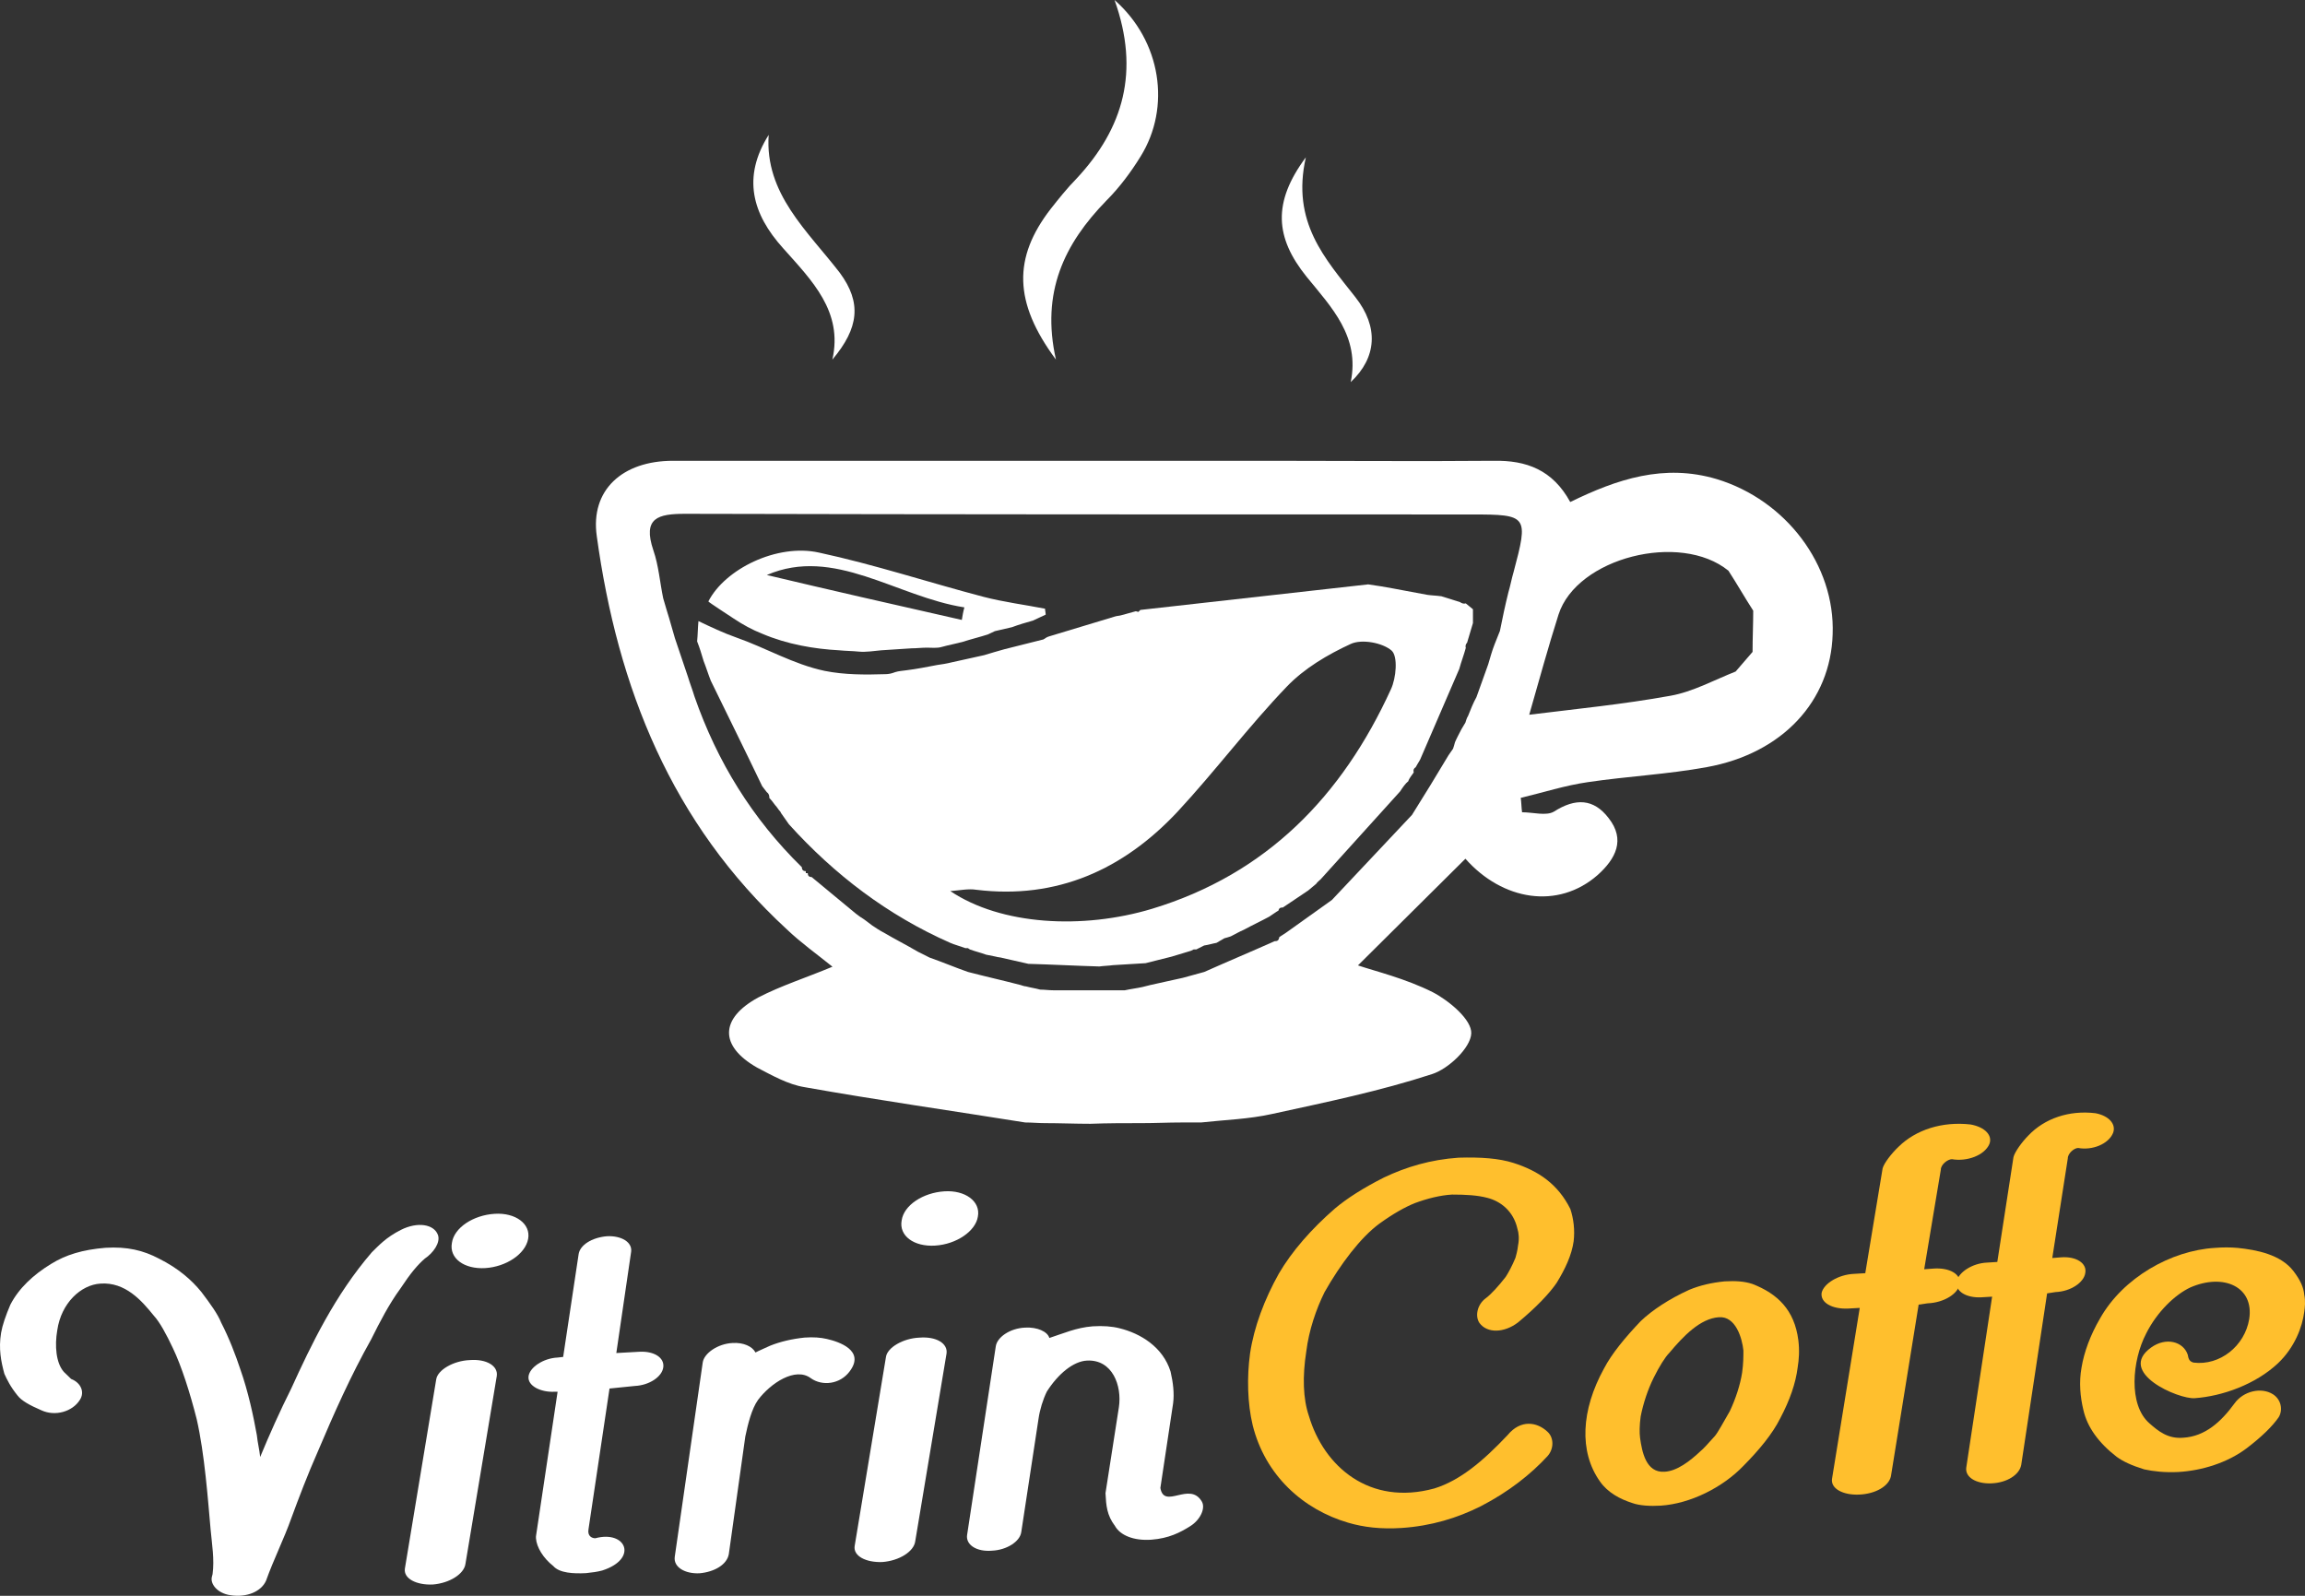 <svg width="130" height="90" viewBox="0 0 130 90" fill="none" xmlns="http://www.w3.org/2000/svg">
<rect x="0" y="0" width="130" height="90" fill="#333333" stroke="none"/>
<path d="M4.497 78.962C4.087 79.611 3.118 79.9 2.335 79.539C1.664 79.25 1.216 78.998 0.993 78.709C0.583 78.204 0.396 77.807 0.247 77.482C0.061 76.796 -0.088 76.075 0.061 75.172C0.135 74.739 0.322 74.198 0.583 73.585C1.067 72.646 1.887 71.888 2.894 71.275C3.714 70.77 4.646 70.481 5.951 70.373C7.181 70.3 8.075 70.517 8.97 70.986C10.051 71.528 10.796 72.177 11.356 72.863C11.877 73.548 12.288 74.126 12.474 74.595C12.921 75.461 13.294 76.435 13.555 77.229C14.002 78.492 14.3 79.9 14.487 80.946C14.524 81.343 14.636 81.776 14.673 82.173C15.195 80.91 15.791 79.575 16.425 78.312C17.544 75.858 18.886 73.043 20.973 70.625C21.346 70.264 21.756 69.795 22.613 69.362C23.545 68.893 24.477 69.037 24.701 69.651C24.85 70.084 24.44 70.661 23.955 70.986C23.545 71.347 23.172 71.78 22.576 72.682C21.942 73.548 21.42 74.559 20.936 75.533C19.78 77.59 18.848 79.683 17.916 81.885C17.357 83.148 16.835 84.519 16.425 85.638C16.015 86.793 15.419 87.984 15.009 89.138C14.748 89.752 13.928 90.113 12.996 89.968C12.25 89.86 11.84 89.319 11.952 88.922L11.989 88.777C12.101 87.947 11.952 87.081 11.877 86.251C11.728 84.591 11.542 81.993 11.095 80.044C10.722 78.565 10.237 77.049 9.753 76.038C9.38 75.245 9.007 74.559 8.672 74.198C8.001 73.368 7.069 72.285 5.652 72.394C4.571 72.466 3.453 73.476 3.229 75.028C3.08 75.894 3.155 76.868 3.602 77.374L4.012 77.771C4.571 77.987 4.795 78.528 4.497 78.962Z" fill="white"/>
<path d="M26.25 88.206C26.17 88.766 25.366 89.289 24.402 89.364C23.478 89.401 22.755 89.028 22.835 88.468L24.603 77.79C24.683 77.267 25.567 76.745 26.491 76.707C27.456 76.633 28.099 77.043 28.018 77.603L26.25 88.206ZM27.375 71.518C26.17 71.593 25.326 70.958 25.487 70.099C25.608 69.241 26.692 68.531 27.898 68.457C29.063 68.382 29.947 69.017 29.786 69.875C29.625 70.734 28.541 71.443 27.375 71.518Z" fill="white"/>
<path d="M34.376 78.311L33.191 86.246C33.121 86.647 33.4 86.756 33.574 86.756C35.317 86.283 36.015 87.921 33.958 88.576C33.679 88.649 33.4 88.685 33.051 88.722C32.354 88.758 31.552 88.722 31.204 88.321C30.646 87.884 30.262 87.266 30.228 86.756V86.647L31.448 78.493H31.273C30.506 78.53 29.74 78.166 29.809 77.62C29.879 77.11 30.646 76.6 31.448 76.564L31.762 76.528L32.633 70.74C32.703 70.23 33.365 69.794 34.237 69.721C35.038 69.684 35.666 70.048 35.596 70.594L34.76 76.309L36.084 76.236C36.886 76.2 37.479 76.564 37.409 77.11C37.339 77.656 36.607 78.129 35.805 78.166L34.376 78.311Z" fill="white"/>
<path d="M42.609 76.278C42.825 76.163 43.112 76.049 43.434 75.896C44.008 75.667 44.654 75.514 45.371 75.438C45.873 75.399 46.304 75.438 46.627 75.514C47.308 75.667 48.815 76.163 47.918 77.347C47.38 78.073 46.376 78.188 45.73 77.729C44.869 77.08 43.47 77.997 42.753 78.952C42.394 79.448 42.179 80.327 42.035 81.014L41.103 87.66C40.995 88.233 40.314 88.653 39.453 88.73C38.628 88.768 37.983 88.386 38.054 87.813L39.632 76.851C39.704 76.316 40.493 75.781 41.318 75.743C41.928 75.705 42.43 75.934 42.609 76.278Z" fill="white"/>
<path d="M51.616 86.939C51.536 87.499 50.732 88.021 49.768 88.096C48.844 88.133 48.121 87.76 48.201 87.2L49.969 76.522C50.049 76 50.933 75.477 51.857 75.44C52.822 75.365 53.464 75.776 53.384 76.336L51.616 86.939ZM52.741 70.25C51.536 70.325 50.692 69.69 50.853 68.832C50.973 67.973 52.058 67.264 53.264 67.189C54.429 67.114 55.312 67.749 55.152 68.608C55.031 69.429 53.947 70.176 52.741 70.25Z" fill="white"/>
<path d="M58.572 80.017L57.6 86.399C57.529 86.946 56.773 87.42 55.945 87.456C55.082 87.529 54.47 87.128 54.542 86.581L56.161 75.933C56.233 75.422 56.953 74.912 57.816 74.875C58.5 74.839 59.075 75.094 59.183 75.459C59.975 75.204 60.694 74.875 61.63 74.802C62.206 74.766 62.709 74.802 63.141 74.912C64.328 75.204 65.587 75.969 66.019 77.355C66.163 77.975 66.235 78.595 66.163 79.142L65.444 83.919C65.659 85.159 67.098 83.518 67.782 84.685C67.998 85.049 67.71 85.706 67.134 86.07C66.559 86.435 65.911 86.763 64.94 86.836C63.932 86.909 63.177 86.581 62.889 86.07C62.421 85.451 62.385 84.904 62.349 84.211L63.105 79.361C63.285 78.157 62.745 76.662 61.306 76.735C60.55 76.772 59.687 77.465 59.039 78.486C58.824 78.923 58.644 79.507 58.572 80.017Z" fill="white"/>
<path d="M87.278 80.749C87.646 81.084 87.646 81.715 87.278 82.124C86.356 83.127 85.102 84.131 83.517 84.948C82.19 85.617 80.715 86.063 79.056 86.175C77.876 86.249 76.918 86.137 76.033 85.877C73.489 85.134 71.351 83.202 70.65 80.378C70.355 79.151 70.319 77.665 70.503 76.327C70.724 74.841 71.314 73.28 72.125 71.831C72.862 70.567 73.968 69.304 75.296 68.152C75.959 67.595 76.881 67 78.061 66.406C79.314 65.811 80.678 65.402 82.264 65.291C83.517 65.254 84.549 65.328 85.36 65.588C86.761 66.034 87.867 66.777 88.568 68.189C88.752 68.746 88.826 69.378 88.752 70.01C88.642 70.79 88.273 71.571 87.794 72.351C87.388 72.946 86.651 73.726 85.618 74.581C84.844 75.175 83.886 75.212 83.443 74.618C83.185 74.246 83.296 73.577 83.812 73.206C84.107 72.983 84.513 72.537 84.918 72.017C85.066 71.794 85.287 71.385 85.471 70.939C85.508 70.79 85.582 70.567 85.618 70.233C85.692 69.861 85.655 69.527 85.582 69.304C85.36 68.301 84.623 67.743 83.886 67.557C83.333 67.409 82.669 67.372 81.895 67.372C81.231 67.409 80.494 67.595 79.793 67.855C79.24 68.078 78.577 68.449 77.803 69.007C76.734 69.787 75.591 71.311 74.706 72.871C74.227 73.838 73.821 75.027 73.674 76.216C73.452 77.628 73.489 78.891 73.821 79.857C74.669 82.719 77.25 84.948 80.9 83.945C82.337 83.499 83.628 82.421 85.029 80.935C85.766 80.043 86.688 80.192 87.278 80.749Z" fill="#FFBF2D"/>
<path d="M90.458 77.194C90.895 76.349 91.66 75.429 92.534 74.51C93.19 73.885 94.138 73.26 95.267 72.745C95.886 72.487 96.542 72.34 97.271 72.267C97.89 72.23 98.4 72.267 98.837 72.414C100.258 72.965 101.205 73.885 101.424 75.576C101.497 76.165 101.46 76.679 101.387 77.121C101.278 78.003 100.95 78.959 100.404 79.989C99.966 80.871 99.201 81.791 98.327 82.673C97.161 83.887 95.34 84.806 93.664 84.916C93.081 84.953 92.462 84.916 92.061 84.769C91.369 84.549 90.677 84.181 90.239 83.556C89.037 81.864 89.183 79.511 90.458 77.194ZM93.263 77.709C92.935 78.371 92.68 79.143 92.534 79.879C92.462 80.393 92.462 80.798 92.498 81.092C92.607 81.864 92.826 83.078 93.882 83.004C94.575 82.967 95.303 82.416 95.923 81.828C96.068 81.717 96.36 81.386 96.724 80.982C96.906 80.761 97.198 80.21 97.562 79.584C97.89 78.886 98.145 78.114 98.254 77.415C98.327 76.9 98.327 76.496 98.327 76.165C98.254 75.466 97.89 74.216 96.943 74.289C95.886 74.363 94.939 75.356 94.138 76.312C93.919 76.532 93.591 77.047 93.263 77.709Z" fill="#FFBF2D"/>
<path d="M108.21 73.579L106.647 83.259C106.529 83.813 105.787 84.256 104.849 84.293C103.95 84.33 103.246 83.961 103.324 83.407L104.888 73.764L104.223 73.801C103.324 73.838 102.66 73.468 102.738 72.914C102.855 72.397 103.676 71.88 104.575 71.843L105.2 71.806L106.178 65.895C106.256 65.599 106.686 65.045 107.077 64.675C108.054 63.715 109.539 63.235 111.142 63.419C111.963 63.567 112.393 64.047 112.197 64.528C111.924 65.156 110.946 65.525 110.086 65.377C109.852 65.377 109.461 65.673 109.461 65.969L108.523 71.584L109.031 71.547C109.969 71.473 110.634 71.88 110.516 72.434C110.438 72.951 109.656 73.468 108.718 73.505L108.21 73.579Z" fill="#FFBF2D"/>
<path d="M115.455 72.945L113.995 82.625C113.886 83.179 113.193 83.623 112.317 83.659C111.478 83.696 110.822 83.327 110.895 82.773L112.354 73.13L111.734 73.167C110.895 73.204 110.274 72.835 110.347 72.28C110.457 71.763 111.223 71.246 112.062 71.209L112.646 71.172L113.558 65.261C113.631 64.965 114.032 64.411 114.397 64.042C115.309 63.081 116.695 62.601 118.191 62.785C118.957 62.933 119.358 63.413 119.176 63.894C118.921 64.522 118.008 64.891 117.206 64.744C116.987 64.744 116.622 65.039 116.622 65.335L115.747 70.95L116.221 70.913C117.096 70.84 117.717 71.246 117.607 71.8C117.534 72.317 116.805 72.835 115.929 72.871L115.455 72.945Z" fill="#FFBF2D"/>
<path d="M121.221 80.268C121.726 80.714 122.268 81.16 123.135 81.085C124.362 81.011 125.265 80.193 126.023 79.153C126.528 78.446 127.539 78.223 128.189 78.632C128.659 78.93 128.767 79.524 128.514 79.933C128.153 80.454 127.539 81.048 126.709 81.68C125.626 82.498 124.182 82.944 122.846 83.019C122.088 83.056 121.438 82.981 120.932 82.87C120.21 82.647 119.741 82.424 119.38 82.163C118.369 81.383 117.719 80.491 117.502 79.524C117.322 78.781 117.249 77.963 117.394 77.145C117.538 76.253 117.899 75.287 118.441 74.357C119.741 72.053 122.449 70.529 124.904 70.38C125.337 70.343 125.806 70.343 126.203 70.38C127.287 70.492 128.622 70.752 129.345 71.681C129.742 72.201 129.922 72.61 129.958 73.019C130.031 73.391 129.994 73.725 129.958 73.986C129.85 74.841 129.417 75.993 128.478 76.885C127.214 78.075 125.337 78.744 123.784 78.855C122.882 78.93 119.344 77.406 121.329 75.993C122.16 75.398 123.135 75.658 123.387 76.402C123.423 76.551 123.423 76.774 123.712 76.848C125.192 77.034 126.601 75.919 126.853 74.395C127.142 72.573 125.409 71.793 123.532 72.61C122.665 73.019 121.654 73.986 121.04 75.212C120.246 76.736 120.03 79.227 121.221 80.268Z" fill="#FFBF2D"/>
<path d="M66.636 63.306C65.901 63.306 65.167 63.343 64.432 63.343C63.441 63.343 62.486 63.343 61.494 63.38C60.65 63.38 59.768 63.343 58.924 63.343C58.556 63.343 58.189 63.306 57.822 63.306C53.672 62.642 49.522 62.051 45.372 61.313C44.454 61.166 43.536 60.649 42.691 60.206C40.561 58.988 40.598 57.437 42.765 56.256C44.05 55.592 45.446 55.149 46.951 54.521C46.033 53.783 45.152 53.155 44.381 52.417C37.88 46.437 34.832 38.796 33.657 30.233C33.29 27.649 35.089 25.988 37.954 25.988C49.155 25.988 60.356 25.988 71.557 25.988C75.78 25.988 80.004 26.024 84.227 25.988C86.1 25.951 87.569 26.504 88.56 28.313C91.204 27.021 93.849 26.135 96.823 27.021C100.716 28.202 103.507 31.857 103.36 35.77C103.25 39.535 100.533 42.488 96.272 43.263C94.069 43.669 91.792 43.78 89.552 44.112C88.266 44.296 87.018 44.702 85.769 44.998C85.806 45.256 85.806 45.551 85.843 45.81C86.467 45.81 87.201 46.031 87.642 45.773C88.854 44.998 89.882 45.035 90.727 46.142C91.682 47.36 91.131 48.431 90.103 49.353C87.863 51.31 84.741 50.793 82.648 48.431C80.591 50.461 78.534 52.528 76.588 54.447C77.58 54.78 79.269 55.186 80.811 55.961C81.73 56.441 83.015 57.511 82.978 58.286C82.942 59.098 81.693 60.28 80.775 60.575C77.837 61.535 74.789 62.162 71.74 62.827C70.418 63.122 69.06 63.159 67.737 63.306C67.37 63.306 67.003 63.306 66.636 63.306ZM72.144 52.86C72.291 52.749 72.438 52.676 72.585 52.565C73.43 51.974 74.275 51.347 75.119 50.756C76.625 49.169 78.131 47.545 79.636 45.958C80.334 44.85 81.032 43.706 81.693 42.598C81.766 42.488 81.876 42.34 81.95 42.229C81.987 42.118 82.023 42.008 82.06 41.86C82.17 41.602 82.317 41.343 82.427 41.122C82.501 41.011 82.574 40.864 82.648 40.753C82.684 40.642 82.721 40.494 82.795 40.384C82.942 40.014 83.088 39.645 83.272 39.313C83.492 38.686 83.713 38.095 83.933 37.468C84.043 37.098 84.153 36.692 84.3 36.323C84.41 36.065 84.484 35.843 84.594 35.585C84.741 34.847 84.888 34.145 85.072 33.407C85.182 33.038 85.255 32.632 85.365 32.263C86.21 29.088 86.173 29.015 83.015 29.015C68.215 29.015 53.452 29.015 38.652 28.978C37.109 28.978 36.228 29.199 36.852 31.045C37.146 31.894 37.219 32.853 37.403 33.739C37.477 33.961 37.513 34.145 37.587 34.367C37.623 34.514 37.697 34.699 37.734 34.847C37.844 35.216 37.954 35.622 38.064 35.991C38.321 36.729 38.541 37.431 38.799 38.169C38.909 38.538 39.056 38.907 39.166 39.276C40.451 42.968 42.434 46.179 45.225 48.91C45.225 49.058 45.299 49.132 45.446 49.132V49.243H45.556C45.556 49.39 45.629 49.464 45.776 49.464C46.621 50.166 47.429 50.83 48.273 51.531C48.42 51.642 48.567 51.753 48.751 51.864C48.898 51.974 49.045 52.085 49.192 52.196C49.412 52.343 49.632 52.491 49.853 52.602C50.477 52.971 51.138 53.303 51.762 53.672C51.983 53.783 52.203 53.894 52.423 54.004C53.158 54.263 53.856 54.558 54.59 54.816C55.582 55.075 56.573 55.296 57.565 55.555C57.675 55.592 57.785 55.629 57.859 55.629C58.116 55.702 58.41 55.739 58.666 55.813C58.924 55.813 59.144 55.85 59.401 55.85C60.76 55.85 62.082 55.85 63.441 55.85C63.771 55.776 64.102 55.739 64.432 55.666C64.579 55.629 64.726 55.592 64.873 55.555C65.497 55.407 66.085 55.296 66.709 55.149C67.113 55.038 67.517 54.927 67.921 54.816C69.243 54.226 70.565 53.672 71.887 53.082C72.034 53.082 72.108 53.045 72.144 52.897V52.86ZM98.843 36.766C98.843 35.991 98.88 35.216 98.88 34.441C98.403 33.702 97.962 32.927 97.484 32.189C94.767 29.974 88.928 31.451 87.899 34.662C87.312 36.508 86.797 38.39 86.247 40.31C88.928 39.978 91.572 39.719 94.216 39.239C95.465 39.018 96.676 38.353 97.888 37.873C98.219 37.504 98.513 37.135 98.843 36.766Z" fill="white"/>
<path d="M62.859 0C65.501 2.323 66.046 6.048 64.335 8.813C63.791 9.698 63.131 10.583 62.392 11.321C60.022 13.755 58.7 16.483 59.555 20.282C57.146 17.037 57.146 14.529 59.244 11.8C59.711 11.21 60.177 10.62 60.721 10.067C63.364 7.228 64.297 4.019 62.859 0Z" fill="white"/>
<path d="M46.944 20.282C47.561 17.568 45.785 15.818 44.164 13.997C42.427 12.069 41.848 9.998 43.353 7.606C43.122 10.926 45.554 13.033 47.368 15.39C48.603 17.068 48.449 18.496 46.944 20.282Z" fill="white"/>
<path d="M76.18 21.549C76.709 18.969 75.085 17.324 73.687 15.604C71.911 13.398 71.76 11.416 73.649 8.873C72.818 12.538 74.745 14.594 76.445 16.763C77.767 18.446 77.654 20.166 76.18 21.549Z" fill="white"/>
<path d="M78.962 44.638C77.457 46.301 75.989 47.928 74.484 49.591C74.41 49.665 74.3 49.739 74.227 49.85C74.08 49.961 73.933 50.108 73.786 50.219C73.309 50.552 72.832 50.848 72.354 51.18C72.208 51.18 72.134 51.217 72.097 51.365L72.024 51.402C71.877 51.513 71.73 51.587 71.584 51.698C71.106 51.957 70.629 52.178 70.152 52.437C69.895 52.548 69.638 52.696 69.418 52.807C69.308 52.844 69.198 52.881 69.051 52.918C68.904 52.992 68.757 53.102 68.61 53.176C68.39 53.213 68.17 53.287 67.913 53.324C67.766 53.398 67.619 53.472 67.472 53.546H67.325L67.178 53.62C66.811 53.731 66.444 53.842 66.077 53.953C65.6 54.063 65.086 54.211 64.609 54.322C63.985 54.359 63.398 54.396 62.774 54.433C62.517 54.47 62.26 54.47 62.003 54.507C60.681 54.47 59.323 54.396 58.002 54.359C57.524 54.248 57.01 54.137 56.533 54.026C56.423 53.99 56.276 53.99 56.166 53.953C55.983 53.916 55.799 53.879 55.615 53.842C55.322 53.731 54.991 53.657 54.698 53.546L54.588 53.472H54.441C54.147 53.361 53.853 53.287 53.596 53.176C50.073 51.624 47.062 49.332 44.493 46.486C44.346 46.264 44.199 46.08 44.052 45.858L44.016 45.784C43.906 45.673 43.832 45.525 43.722 45.414C43.612 45.266 43.502 45.118 43.392 45.008C43.392 44.86 43.355 44.749 43.245 44.675C43.171 44.564 43.061 44.453 42.988 44.342C42.033 42.346 41.042 40.35 40.088 38.391C39.941 38.022 39.831 37.652 39.684 37.282C39.574 36.913 39.464 36.543 39.317 36.173C39.354 35.804 39.354 35.434 39.391 35.028C40.088 35.36 40.785 35.693 41.52 35.952C43.208 36.543 44.75 37.467 46.512 37.837C47.613 38.059 48.788 38.059 49.926 38.022C50.109 38.022 50.293 37.985 50.476 37.911C50.697 37.837 50.917 37.837 51.137 37.8C51.724 37.726 52.275 37.615 52.862 37.504C53.119 37.467 53.376 37.43 53.67 37.356C54.294 37.209 54.881 37.098 55.505 36.95C55.872 36.839 56.239 36.728 56.643 36.617C57.377 36.432 58.112 36.247 58.846 36.063C58.956 35.989 59.066 35.915 59.213 35.878C60.057 35.619 60.938 35.36 61.782 35.102C62.15 34.991 62.517 34.88 62.884 34.769C62.994 34.732 63.141 34.732 63.251 34.695C63.508 34.621 63.801 34.547 64.058 34.473L64.205 34.51L64.315 34.399C68.61 33.919 72.868 33.438 77.163 32.958C77.42 32.995 77.64 33.032 77.897 33.069C78.778 33.217 79.659 33.401 80.504 33.549C80.761 33.586 80.981 33.586 81.238 33.623H81.275C81.641 33.734 81.972 33.845 82.339 33.956C82.449 34.03 82.559 34.067 82.669 34.03C82.816 34.141 82.926 34.251 83.073 34.362C83.073 34.621 83.073 34.88 83.073 35.139C82.963 35.508 82.853 35.878 82.743 36.247C82.669 36.321 82.633 36.432 82.669 36.543C82.559 36.95 82.412 37.319 82.302 37.726C81.568 39.426 80.834 41.127 80.1 42.827C80.026 42.975 79.916 43.123 79.843 43.27C79.733 43.344 79.696 43.418 79.733 43.566C79.623 43.714 79.513 43.862 79.439 44.01V44.047C79.255 44.194 79.109 44.416 78.962 44.638ZM53.596 50.256C56.46 52.178 61.048 52.437 64.976 51.254C71.437 49.295 75.695 44.897 78.448 38.872C78.742 38.243 78.852 37.024 78.485 36.691C77.971 36.247 76.796 36.026 76.172 36.321C74.887 36.913 73.566 37.689 72.575 38.724C70.409 40.979 68.537 43.492 66.408 45.784C63.361 49.037 59.617 50.737 55.065 50.182C54.624 50.108 54.111 50.219 53.596 50.256Z" fill="white"/>
<path d="M42.997 35.745C42.423 35.521 41.886 35.223 41.384 34.888C41.277 34.814 39.951 33.957 39.951 33.92C40.883 32.095 43.821 30.642 46.185 31.164C49.302 31.834 52.347 32.84 55.465 33.659C56.611 33.957 57.793 34.106 58.94 34.33C58.94 34.441 58.976 34.553 58.976 34.665C58.725 34.776 58.51 34.888 58.259 35C57.865 35.112 57.471 35.223 57.077 35.372C56.754 35.447 56.432 35.521 56.109 35.596C55.966 35.67 55.859 35.708 55.715 35.782C55.25 35.931 54.784 36.043 54.318 36.192C53.924 36.303 53.494 36.378 53.1 36.49C52.849 36.564 52.527 36.527 52.276 36.527C51.989 36.527 51.703 36.564 51.416 36.564C50.843 36.601 50.27 36.639 49.696 36.676C49.302 36.713 48.836 36.788 48.442 36.75C48.084 36.713 47.69 36.713 47.332 36.676C45.934 36.601 44.394 36.341 42.997 35.745ZM54.246 34.963C54.282 34.739 54.318 34.516 54.39 34.255C50.556 33.659 47.045 30.791 43.247 32.43C46.687 33.249 50.449 34.106 54.246 34.963Z" fill="white"/>
</svg>
